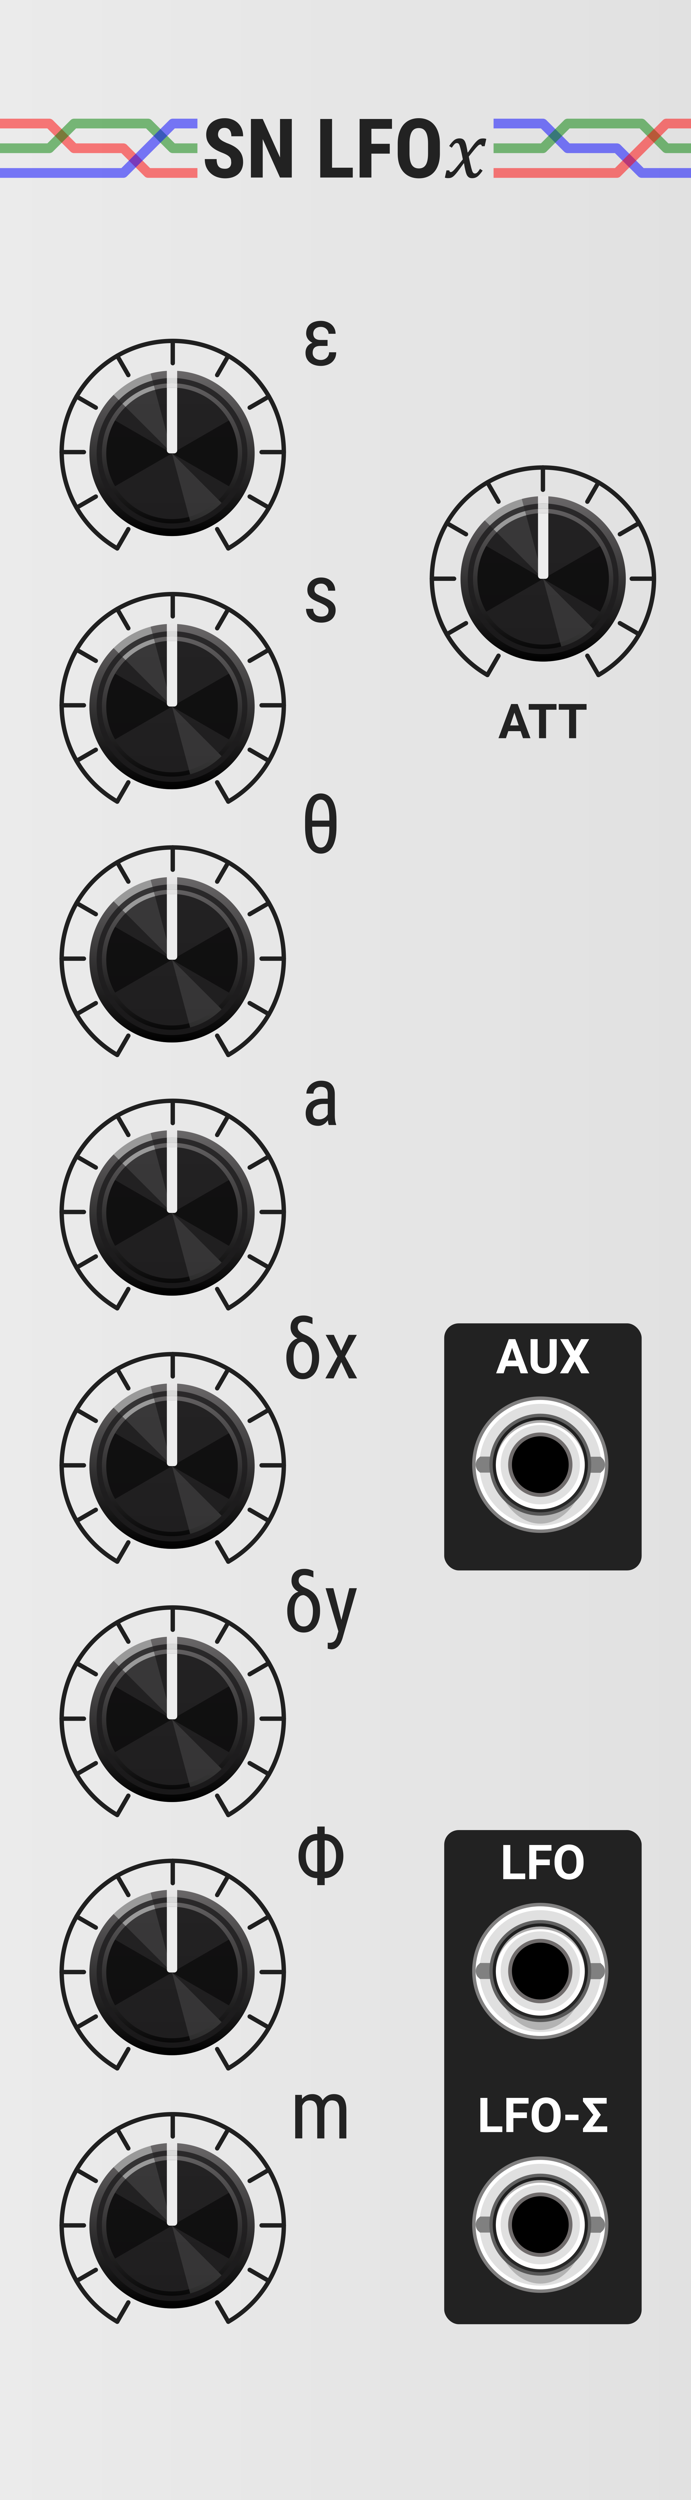 <svg xmlns="http://www.w3.org/2000/svg"
     xmlns:svg="http://www.w3.org/2000/svg"
     xmlns:inkscape="http://www.inkscape.org/namespaces/inkscape"
     version="1.1"
     width="35.56mm"
     height="128.5mm"
     viewBox="0 0 35.56 128.5">

  <rect x="0" y="0" width="35.56" height="128.5" fill="#333333" stroke="none"/>

  <defs>
    <linearGradient id="background">
      <stop offset="0%"   stop-color="#ebebeb" />
      <stop offset="100%" stop-color="#e1e1e1" />
    </linearGradient>

    <g id="round-black-knob">
      <g>
        <linearGradient id="RBKbg1" gradientUnits="userSpaceOnUse" x1="14.174" y1="0" x2="14.174" y2="28.348">
          <stop  offset="0" style="stop-color:#B0ACAE"/>
          <stop  offset="1" style="stop-color:#000000"/>
        </linearGradient>
        <linearGradient id="RBKbg2" gradientUnits="userSpaceOnUse" x1="5.128" y1="-4117.382" x2="27.656" y2="-4117.382" gradientTransform="matrix(6.123234e-17 1 -1 6.123234e-17 -4103.208 -2.218)">
          <stop  offset="0" style="stop-color:#232223"/>
          <stop  offset="1" style="stop-color:#1F1E1F"/>
        </linearGradient>
        <circle fill="url(#RBKbg1)" cx="14.174" cy="14.174" r="14.174"/>
        <path fill="#FFFFFF" d="M14.171,14.171L10.504,0.483C9.308,0.804,8.159,1.28,7.086,1.899 s-2.059,1.376-2.935,2.252L14.171,14.171z"/>
        <path opacity="0.25" fill="#FFFFFF" d="M14.174,14.174l3.116,11.618c1.016-0.272,1.993-0.676,2.904-1.202 c0.911-0.526,1.749-1.168,2.493-1.911L14.174,14.174z"/>
        <ellipse fill="url(#RBKbg2)" cx="14.174" cy="14.174" rx="11.285" ry="11.264"/>
        <path opacity="0.5" d="M14.172,14.174l9.766,5.638c0.99-1.714,1.511-3.659,1.511-5.638 s-0.521-3.924-1.511-5.638L14.172,14.174z"/>
        <path opacity="0.5" d="M14.172,14.174L4.406,8.535c-0.99,1.714-1.511,3.659-1.511,5.638 s0.521,3.924,1.511,5.638L14.172,14.174z"/>
        <path opacity="0.1" fill="#FFFFFF" d="M14.172,14.171l2.918,10.878c0.952-0.255,1.866-0.633,2.719-1.125 c0.853-0.492,1.638-1.094,2.335-1.79L14.172,14.171z"/>
        <path opacity="0.1" fill="#FFFFFF" d="M14.172,14.171L11.249,3.264c-0.953,0.255-1.869,0.635-2.723,1.128 s-1.641,1.097-2.339,1.794L14.172,14.171z"/>
      </g>
      <g>
        <path opacity="0.4" 
              d="M15.06,0.045v1.265c-0.294-0.02-0.587-0.045-0.886-0.045 c-0.298,0-0.59,0.025-0.883,0.044V0.045C5.876,0.503-0,6.644-0,14.174 c0,7.828,6.346,14.174,14.174,14.174S28.348,22.002,28.348,14.174 C28.348,6.645,22.473,0.504,15.06,0.045z M14.174,2.167c0.299,0,0.593,0.023,0.886,0.045v0.743 c5.817,0.452,10.399,5.297,10.399,11.219c0,6.221-5.053,11.264-11.285,11.264  c-6.233,0-11.285-5.043-11.285-11.264c0-5.923,4.584-10.768,10.402-11.219V2.212 C13.583,2.191,13.876,2.167,14.174,2.167z"/>
        <path opacity="0.82" fill="#1E1D1E"  d="M14.174,1.265 c-7.143,0-12.934,5.78-12.934,12.909s5.791,12.909,12.934,12.909c7.143,0,12.934-5.78,12.934-12.909 S21.317,1.265,14.174,1.265z M14.174,26.18c-6.644,0-12.03-5.376-12.03-12.007 S7.53,2.167,14.174,2.167c6.644,0,12.03,5.376,12.03,12.007S20.817,26.18,14.174,26.18z"/>
        <path fill="#EDEDED" d="M15.06,2.936h-1.769l0,10.72c0,0.286,0.232,0.518,0.518,0.518h0.733 c0.286,0,0.518-0.232,0.518-0.518L15.06,2.936z"/>
        <rect x="13.291" y="-0" opacity="0.71" fill="#FFFFFF" width="1.769" height="1.265"/>
        <rect x="13.291" y="1.265" fill="#D9D9D9" width="1.769" height="0.902"/>
        <rect x="13.291" y="2.167" opacity="0.71" fill="#FFFFFF" width="1.769" height="0.769"/>
      </g>
    </g>


    <g id="PJ301M">
      <linearGradient id="PJ301M_16" x1="-602.159" y1="1785.691" x2="-578.784" y2="1785.691" gradientTransform="matrix(0 1 1 0 -1773.841 602.399)">
        <stop offset="0" style="stop-color:#828181" />
        <stop offset="1" style="stop-color:#575757" />
      </linearGradient>
      <linearGradient id="PJ301M_17" x1="1062.069" y1="-4091.69" x2="1084.274" y2="-4091.69" gradientTransform="matrix(0 1 -1 0 -4079.84 -1061.232)">
          <stop offset="0.006" style="stop-color:#FFFFFF" />
          <stop offset="1" style="stop-color:#7A7A7A" />
      </linearGradient> 
      <linearGradient id="PJ301M_18"  x1="58.862" y1="-54.641" x2="58.862" y2="-51.868" gradientTransform="matrix(1 0 0 -1 -47.006 -41.327)">
          <stop offset="0" style="stop-color:#FFFBFD" />
          <stop offset="1" style="stop-color:#808080" />
      </linearGradient>
      <linearGradient id="PJ301M_19" x1="-1240.792" y1="-381.897" x2="-1223.316" y2="-381.897" gradientTransform="matrix(0 -1 -1 0 -370.047 -1220.126)">
          <stop offset="0" style="stop-color:#B0AEAE" />
          <stop offset="1" style="stop-color:#616161" />
      </linearGradient>
      <linearGradient id="PJ301M_20" x1="-1884.864" y1="21.483" x2="-1884.864" y2="6.22" gradientTransform="matrix(-1 0 0 -1 -1873.013 25.78)">
         <stop offset="0" style="stop-color:#FFFEFE" />
         <stop offset="1" style="stop-color:#545454" />
      </linearGradient>
      <linearGradient id="PJ301M_21" x1="-1884.864" y1="8.338" x2="-1884.864" y2="19.366" gradientTransform="matrix(-1 0 0 -1 -1873.013 25.78)">
        <stop offset="0" style="stop-color:#FFFEFE" />
        <stop offset="1" style="stop-color:#706C6C" />
      </linearGradient>
      <g>
        <g>
          <path fill="url(#PJ301M_16)" d="M11.85,23.615c-6.445,0-11.688-5.243-11.688-11.687    c0-6.445,5.243-11.688,11.688-11.688s11.687,5.243,11.687,11.688    C23.538,18.373,18.295,23.615,11.85,23.615z" />
        </g>
        <circle fill="url(#PJ301M_17)" cx="11.85" cy="11.94" r="11.102" />
        <circle fill="#E0E0E0" cx="11.85" cy="11.94" r="10.443" />
        <path fill="url(#PJ301M_18)" d="M1.521,10.542l-0.43,0.417C0.652,11.537,0.655,12.339,1.099,12.915   l0.398,0.369l20.7,0.03l0.402-0.384c0.46-0.573,0.463-1.387,0.008-1.964l-0.41-0.401   L1.521,10.542z" />
        <circle fill="url(#PJ301M_19)" cx="11.85" cy="11.928" r="8.738" />
        <circle fill="#1F1F1F" cx="11.85" cy="11.928" r="8.167" />
        <path opacity="0.28" fill="#404040" d="M11.85,4.297c4.213,0,7.629,3.782,7.629,8.448   s-3.415,9.288-7.629,9.288s-7.629-4.622-7.629-9.288S7.637,4.297,11.85,4.297z" />
        <circle fill="url(#PJ301M_20)" cx="11.85" cy="11.928" r="7.631" />
        <circle fill="#E0E0E0" cx="11.85" cy="11.928" r="6.8" />
        <g opacity="0.43">
          <path fill="#404040" d="M11.85,4.746c4.175,0,7.561,3.257,7.623,7.296 c0.001-0.038,0.006-0.075,0.006-0.114c0-4.215-3.415-7.631-7.629-7.631S4.221,7.713,4.221,11.928    c0,0.038,0.005,0.076,0.006,0.114C4.289,8.003,7.675,4.746,11.85,4.746z" />
          <path opacity="0.28" fill="#404040" d="M4.227,12.042c-0.001,0.037-0.006,0.073-0.006,0.111    c0,4.091,3.415,7.407,7.629,7.407C7.675,19.559,4.289,16.203,4.227,12.042z" />
          <path opacity="0.28" fill="#404040" d="M11.85,19.559c4.213,0,7.629-3.316,7.629-7.407    c0-0.037-0.005-0.073-0.006-0.111C19.411,16.203,16.025,19.559,11.85,19.559z" />
        </g>
        <circle fill="url(#PJ301M_21)" cx="11.85" cy="11.928" r="5.514" />
        <circle cx="11.85" cy="11.928" r="4.867" />
      </g>
    </g>

    <g id="markings">
      <line x1="-10.160" y1="17.598"  x2="-12.700" y2="21.997" />
      <line x1="-17.598" y1="10.160"  x2="-21.997" y2="12.700" />
      <line x1="-20.32"  y1="0.000"   x2="-25.4"   y2="0.000" />
      <line x1="-17.598" y1="-10.16"  x2="-21.997" y2="-12.7" />
      <line x1="-10.16"  y1="-17.598" x2="-12.7"   y2="-21.997" />
      <line x1="0.000"   y1="-20.32"  x2="0.000"   y2="-25.4" />
      <line x1="10.160"  y1="-17.598" x2="12.7"    y2="-21.997" />
      <line x1="17.598"  y1="-10.160" x2="21.997"  y2="-12.7" />
      <line x1="20.32"   y1="0.000"   x2="25.4"    y2="0.000" />
      <line x1="17.598"  y1="10.16"   x2="21.997"  y2="12.7" />
      <line x1="10.16"   y1="17.598"  x2="12.7"    y2="21.997" />
      <g>
        <path d="M0.000,-25.4 a25.4,25.4,0,0,0,-12.7,47.397"/>
        <path d="M0.000,-25.4 a25.4,25.4,0,0,1,12.7,47.397"/>
        <circle cx="0.000" cy="0.000" r="25.4" opacity="0.5" stroke="none" />
      </g>
    </g>
  </defs>

  <g inkscape:groupmode="layer" inkscape:label="components"></g>

  <g inkscape:groupmode="layer" inkscape:label="background">
    <rect x="0" y="0" width="35.56" height="128.5" fill="url(#background)" />
  </g>

  <g inkscape:groupmode="layer" inkscape:label="title" transform="translate(17.78,7.62)">
    <path fill="#222222" stroke="none" 
          d="m -5.883,0.715 q 0,-0.079 -0.014,-0.141 Q -5.912,0.513 -5.959,0.459 -6.005,0.403 -6.092,0.351 -6.176,0.3 -6.319,0.242 -6.488,0.178 -6.644,0.095 -6.796,0.012 -6.914,-0.099 q -0.116,-0.114 -0.186,-0.26 -0.068,-0.149 -0.068,-0.345 0,-0.188 0.07,-0.343 0.07,-0.157 0.196,-0.267 0.128,-0.11 0.302,-0.169 0.176,-0.062 0.387,-0.062 0.217,0 0.391,0.07 0.176,0.068 0.298,0.192 0.124,0.122 0.19,0.294 0.066,0.169 0.066,0.374 h -0.606 q 0,-0.095 -0.021,-0.174 -0.019,-0.081 -0.062,-0.136 -0.041,-0.058 -0.107,-0.089 -0.066,-0.033 -0.159,-0.033 -0.087,0 -0.151,0.027 -0.062,0.027 -0.103,0.074 -0.041,0.045 -0.062,0.11 -0.021,0.064 -0.021,0.136 0,0.074 0.031,0.134 0.033,0.06 0.091,0.112 0.06,0.052 0.143,0.097 0.085,0.045 0.186,0.089 0.211,0.076 0.368,0.169 0.157,0.093 0.263,0.211 0.105,0.118 0.157,0.267 0.052,0.147 0.052,0.333 0,0.198 -0.066,0.353 -0.064,0.155 -0.186,0.263 -0.12,0.105 -0.291,0.163 -0.172,0.056 -0.387,0.056 -0.194,0 -0.382,-0.058 -0.186,-0.06 -0.333,-0.182 -0.147,-0.122 -0.238,-0.308 -0.089,-0.186 -0.089,-0.442 h 0.61 q 0,0.136 0.027,0.232 0.027,0.095 0.081,0.155 0.056,0.058 0.136,0.085 0.081,0.025 0.188,0.025 0.087,0 0.147,-0.025 0.062,-0.027 0.099,-0.07 0.039,-0.045 0.056,-0.107 0.017,-0.062 0.017,-0.134 z M -2.764,1.505 H -3.371 L -4.26,-0.469 V 1.505 h -0.608 v -3.01 h 0.608 l 0.891,1.976 V -1.505 h 0.606 z M -0.692,1 H 0.374 V 1.505 H -1.3 v -3.01 h 0.608 z M 2.278,0.277 H 1.333 V 1.505 H 0.726 V -1.505 H 2.392 v 0.506 H 1.333 v 0.771 h 0.945 z m 2.58,-0.006 q 0,0.316 -0.079,0.556 -0.079,0.24 -0.221,0.399 -0.141,0.159 -0.341,0.24 -0.198,0.081 -0.44,0.081 -0.242,0 -0.442,-0.081 Q 3.134,1.385 2.989,1.226 2.846,1.067 2.766,0.827 2.687,0.587 2.687,0.271 V -0.229 q 0,-0.325 0.079,-0.571 0.079,-0.248 0.221,-0.413 0.143,-0.165 0.343,-0.248 0.201,-0.085 0.442,-0.085 0.242,0 0.44,0.085 0.201,0.083 0.343,0.248 0.145,0.165 0.223,0.413 0.079,0.246 0.079,0.571 z M 4.248,-0.234 q 0,-0.215 -0.031,-0.366 -0.031,-0.153 -0.091,-0.25 -0.06,-0.097 -0.149,-0.143 -0.089,-0.045 -0.205,-0.045 -0.118,0 -0.207,0.045 -0.089,0.045 -0.149,0.143 -0.06,0.097 -0.091,0.25 -0.031,0.151 -0.031,0.366 v 0.504 q 0,0.205 0.031,0.351 0.031,0.145 0.091,0.238 0.062,0.093 0.151,0.136 0.091,0.043 0.209,0.043 0.116,0 0.203,-0.043 0.089,-0.043 0.149,-0.136 0.06,-0.093 0.089,-0.238 0.031,-0.147 0.031,-0.351 z M 6.038,0.571 Q 6.007,0.407 5.974,0.256 5.941,0.105 5.906,-0.025 q -0.035,-0.13 -0.058,-0.169 -0.023,-0.041 -0.05,-0.056 -0.025,-0.017 -0.064,-0.017 -0.043,0 -0.079,0.021 -0.035,0.019 -0.076,0.068 -0.041,0.048 -0.11,0.151 L 5.335,-0.116 q 0.13,-0.196 0.25,-0.294 0.12,-0.097 0.283,-0.097 0.064,0 0.112,0.014 0.05,0.014 0.087,0.045 0.037,0.029 0.066,0.076 0.029,0.048 0.056,0.13 0.027,0.081 0.05,0.203 0.025,0.12 0.043,0.25 h 0.021 q 0.198,-0.279 0.3,-0.407 0.103,-0.13 0.174,-0.192 0.07,-0.064 0.134,-0.089 0.066,-0.027 0.174,-0.027 0.097,0 0.159,0.025 l -0.083,0.374 H 7.016 q -0.012,-0.087 -0.072,-0.087 -0.019,0 -0.039,0.006 -0.021,0.006 -0.052,0.027 -0.029,0.021 -0.087,0.081 -0.058,0.06 -0.13,0.147 -0.072,0.087 -0.149,0.182 L 6.346,0.428 q 0.037,0.198 0.07,0.343 0.033,0.145 0.058,0.242 0.027,0.095 0.045,0.151 0.021,0.056 0.043,0.085 0.023,0.027 0.045,0.039 0.025,0.01 0.056,0.01 0.056,0 0.107,-0.043 0.054,-0.043 0.153,-0.196 l 0.134,0.089 q -0.145,0.215 -0.263,0.304 -0.116,0.087 -0.277,0.087 -0.089,0 -0.151,-0.033 Q 6.307,1.474 6.261,1.404 6.216,1.333 6.18,1.184 6.116,0.92 6.102,0.779 H 6.081 Q 5.862,1.087 5.755,1.222 5.649,1.356 5.579,1.42 5.511,1.484 5.445,1.509 q -0.064,0.027 -0.172,0.027 -0.097,0 -0.159,-0.025 l 0.083,-0.374 h 0.145 q 0.012,0.087 0.072,0.087 0.029,0 0.06,-0.014 0.033,-0.017 0.093,-0.074 Q 5.627,1.075 5.732,0.949 5.837,0.823 6.038,0.571 Z" />
  </g>

  <g fill="none" stroke="#1f1f1f" stroke-linecap="round" stroke-linejoin="round" stroke-width="1" transform="translate(0.0,1.27)">
    <g transform="translate(8.89,21.968)  scale(0.225,0.225)"><use href="#markings" /></g>
    <g transform="translate(8.89,34.982)  scale(0.225,0.225)"><use href="#markings" /></g>
    <g transform="translate(8.89,48.004)  scale(0.225,0.225)"><use href="#markings" /></g>
    <g transform="translate(8.89,61.026)  scale(0.225,0.225)"><use href="#markings" /></g>
    <g transform="translate(8.89,74.048)  scale(0.225,0.225)"><use href="#markings" /></g>
    <g transform="translate(8.89,87.070)  scale(0.225,0.225)"><use href="#markings" /></g>
    <g transform="translate(8.89,100.093) scale(0.225,0.225)"><use href="#markings" /></g>
    <g transform="translate(8.89,113.115) scale(0.225,0.225)"><use href="#markings" /></g>
    <g transform="translate(27.94,28.475) scale(0.225,0.225)"><use href="#markings" /></g>
  </g>

  <g inkscape:groupmode="layer" inkscape:label="inputs" fill="#222222"></g>

  <g inkscape:groupmode="layer" inkscape:label="outputs" transform="translate(0.0,1.27)">
    <g inkscape:groupmode="layer" inkscape:label="panels" fill="#222222">
      <g inkscape:label="aux" transform="translate(27.94,87.070)">
        <rect x="-5.08" y="-20.32" width="10.16" height="12.7" rx="0.75"/>
      </g>

      <g inkscape:label="out" transform="translate(27.94,113.115)">
        <rect x="-5.08" y="-20.32" width="10.16" height="25.4" rx="0.75"/>
      </g>
    </g>

    <g inkscape:groupmode="layer" inkscape:label="labels" fill="#ffffff">
      <g inkscape:label="aux" transform="translate(5.08,47.25)">
        <path d="M 21.59,21.706 H 20.956 L 20.835,22.068 H 20.451 L 21.104,20.312 h 0.335 l 0.657,1.756 H 21.712 Z M 21.054,21.413 h 0.439 l -0.221,-0.657 z m 2.515,-1.101 v 1.159 q 0,0.152 -0.051,0.269 -0.051,0.116 -0.14,0.194 -0.089,0.078 -0.213,0.118 -0.123,0.04 -0.269,0.04 -0.147,0 -0.271,-0.04 -0.123,-0.04 -0.212,-0.118 -0.089,-0.078 -0.14,-0.194 -0.049,-0.117 -0.049,-0.269 V 20.312 h 0.362 v 1.159 q 0,0.172 0.082,0.252 0.083,0.078 0.229,0.078 0.147,0 0.228,-0.078 0.082,-0.08 0.082,-0.252 V 20.312 Z m 0.925,0.605 0.329,-0.605 h 0.416 l -0.511,0.871 0.525,0.885 h -0.421 l -0.338,-0.615 -0.338,0.615 H 23.735 l 0.525,-0.885 -0.511,-0.871 h 0.416 z" />
      </g>

      <g inkscape:label="LFO" transform="translate(5.08,73.25)">
        <path d="m 21.181,21.777 h 0.768 v 0.291 h -1.13 v -1.756 h 0.362 z m 2.032,-0.427 h -0.695 v 0.717 h -0.362 v -1.756 h 1.143 v 0.293 h -0.781 v 0.453 h 0.695 z m 1.739,-0.121 q 0,0.201 -0.054,0.362 -0.054,0.159 -0.153,0.27 -0.098,0.111 -0.235,0.171 -0.137,0.059 -0.303,0.059 -0.165,0 -0.303,-0.059 -0.137,-0.06 -0.238,-0.171 -0.099,-0.111 -0.154,-0.27 -0.055,-0.16 -0.055,-0.362 v -0.077 q 0,-0.2 0.054,-0.361 0.055,-0.16 0.154,-0.273 0.099,-0.112 0.236,-0.171 0.137,-0.06 0.303,-0.06 0.165,0 0.303,0.06 0.137,0.059 0.236,0.171 0.099,0.112 0.153,0.273 0.055,0.16 0.055,0.361 z m -0.367,-0.08 q 0,-0.276 -0.099,-0.42 -0.099,-0.143 -0.282,-0.143 -0.183,0 -0.282,0.143 -0.099,0.143 -0.099,0.42 v 0.08 q 0,0.137 0.025,0.244 0.027,0.105 0.075,0.177 0.049,0.071 0.121,0.109 0.071,0.036 0.163,0.036 0.183,0 0.281,-0.145 0.098,-0.145 0.098,-0.421 z" />
      </g>

      <g inkscape:label="LFO-Σ" transform="translate(5.08,86.25)">
        <path d="m 20.002,21.777 h 0.768 v 0.291 h -1.13 v -1.756 h 0.362 z m 2.032,-0.427 h -0.695 v 0.717 h -0.362 v -1.756 h 1.143 v 0.293 H 21.34 v 0.453 h 0.695 z m 1.739,-0.121 q 0,0.201 -0.054,0.362 -0.054,0.159 -0.153,0.27 -0.098,0.111 -0.235,0.171 -0.137,0.059 -0.303,0.059 -0.165,0 -0.303,-0.059 -0.137,-0.06 -0.238,-0.171 -0.099,-0.111 -0.154,-0.27 -0.055,-0.16 -0.055,-0.362 v -0.077 q 0,-0.2 0.054,-0.361 0.055,-0.16 0.154,-0.273 0.099,-0.112 0.236,-0.171 0.137,-0.06 0.303,-0.06 0.165,0 0.303,0.06 0.137,0.059 0.236,0.171 0.099,0.112 0.153,0.273 0.055,0.16 0.055,0.361 z m -0.367,-0.08 q 0,-0.276 -0.099,-0.42 -0.099,-0.143 -0.282,-0.143 -0.183,0 -0.282,0.143 -0.099,0.143 -0.099,0.42 v 0.08 q 0,0.137 0.025,0.244 0.027,0.105 0.075,0.177 0.049,0.071 0.121,0.109 0.071,0.036 0.163,0.036 0.183,0 0.281,-0.145 0.098,-0.145 0.098,-0.421 z m 1.284,0.306 h -0.679 v -0.281 h 0.679 z m 1.145,-0.265 -0.422,0.586 h 0.755 v 0.291 h -1.246 v -0.182 l 0.529,-0.704 -0.529,-0.687 v -0.182 h 1.217 v 0.293 h -0.72 l 0.416,0.568 z" />
      </g>
    </g>
  </g>

  <g inkscape:groupmode="layer" inkscape:label="labels" fill="#222222" stroke="none">
    <g inkscape:label="ε" transform="translate(-6.35,17.78)">
      <path d="m 22.837,0 q -0.198,0 -0.298,0.087 -0.099,0.085 -0.099,0.273 0,0.072 0.027,0.138 0.029,0.066 0.083,0.116 0.054,0.05 0.132,0.079 0.079,0.029 0.18,0.029 0.095,0 0.174,-0.033 0.079,-0.033 0.134,-0.087 0.056,-0.054 0.085,-0.124 0.031,-0.072 0.031,-0.151 h 0.364 q 0,0.184 -0.068,0.316 -0.068,0.132 -0.18,0.219 -0.112,0.085 -0.254,0.126 -0.141,0.041 -0.285,0.041 -0.172,0 -0.318,-0.045 -0.145,-0.045 -0.25,-0.13 -0.105,-0.087 -0.165,-0.211 -0.058,-0.124 -0.058,-0.283 0,-0.194 0.091,-0.325 0.093,-0.13 0.267,-0.196 -0.153,-0.074 -0.24,-0.201 -0.085,-0.126 -0.085,-0.277 0,-0.157 0.054,-0.279 0.054,-0.122 0.153,-0.203 0.099,-0.083 0.24,-0.124 0.141,-0.043 0.312,-0.043 0.155,0 0.291,0.048 0.138,0.045 0.242,0.132 0.103,0.085 0.163,0.209 0.06,0.122 0.06,0.275 h -0.364 q 0,-0.074 -0.031,-0.138 -0.029,-0.064 -0.083,-0.112 -0.052,-0.05 -0.124,-0.076 -0.072,-0.027 -0.155,-0.027 -0.101,0 -0.176,0.029 -0.074,0.029 -0.122,0.076 -0.048,0.048 -0.072,0.11 -0.023,0.06 -0.023,0.126 0,0.072 0.021,0.134 0.021,0.06 0.064,0.103 0.045,0.043 0.114,0.068 0.07,0.025 0.169,0.025 h 0.368 v 0.306 z" />
    </g>

    <g inkscape:label="s" transform="translate(-6.35,30.974)">
      <path d="m 23.256,0.415 q 0,-0.062 -0.023,-0.112 -0.023,-0.052 -0.074,-0.097 -0.052,-0.048 -0.134,-0.093 -0.081,-0.045 -0.201,-0.099 -0.155,-0.064 -0.279,-0.126 -0.122,-0.062 -0.207,-0.136 -0.083,-0.076 -0.128,-0.174 -0.043,-0.099 -0.043,-0.234 0,-0.132 0.05,-0.248 0.052,-0.116 0.145,-0.201 0.093,-0.087 0.223,-0.136 0.13,-0.05 0.291,-0.05 0.169,0 0.304,0.052 0.134,0.052 0.227,0.145 0.093,0.091 0.143,0.215 0.05,0.124 0.05,0.267 h -0.364 q 0,-0.068 -0.025,-0.132 -0.023,-0.066 -0.07,-0.118 -0.045,-0.052 -0.112,-0.083 -0.066,-0.031 -0.153,-0.031 -0.093,0 -0.159,0.027 -0.064,0.025 -0.105,0.068 -0.041,0.041 -0.062,0.097 -0.019,0.056 -0.019,0.116 0,0.062 0.017,0.107 0.019,0.043 0.062,0.083 0.043,0.039 0.118,0.079 0.076,0.039 0.194,0.091 0.169,0.066 0.3,0.134 0.132,0.066 0.221,0.147 0.089,0.079 0.134,0.18 0.045,0.101 0.045,0.236 0,0.147 -0.054,0.267 -0.052,0.118 -0.149,0.203 -0.097,0.083 -0.234,0.128 -0.136,0.043 -0.302,0.043 -0.19,0 -0.337,-0.058 -0.147,-0.06 -0.246,-0.157 -0.099,-0.099 -0.151,-0.227 -0.05,-0.128 -0.05,-0.267 h 0.368 q 0.004,0.118 0.043,0.194 0.039,0.076 0.097,0.122 0.06,0.045 0.132,0.064 0.072,0.017 0.143,0.017 0.182,0 0.277,-0.081 0.095,-0.083 0.095,-0.221 z" />
    </g>

    <g inkscape:label="θ" transform="translate(-6.35,21.767)">
      <path d="m 23.665,20.745 q 0,0.349 -0.058,0.606 -0.056,0.256 -0.161,0.426 -0.105,0.167 -0.254,0.25 -0.149,0.083 -0.333,0.083 -0.182,0 -0.331,-0.083 -0.149,-0.083 -0.256,-0.25 -0.105,-0.169 -0.163,-0.426 -0.058,-0.256 -0.058,-0.606 V 20.363 q 0,-0.347 0.058,-0.602 0.058,-0.254 0.163,-0.42 0.105,-0.165 0.254,-0.244 0.149,-0.081 0.331,-0.081 0.184,0 0.333,0.081 0.149,0.079 0.254,0.244 0.105,0.165 0.163,0.42 0.058,0.254 0.058,0.602 z m -1.249,-0.333 h 0.881 v -0.114 q 0,-0.469 -0.114,-0.717 -0.112,-0.25 -0.327,-0.25 -0.213,0 -0.327,0.25 -0.114,0.248 -0.114,0.717 z m 0.881,0.314 h -0.881 v 0.081 q 0,0.234 0.029,0.418 0.031,0.182 0.087,0.31 0.056,0.128 0.138,0.196 0.083,0.066 0.188,0.066 0.107,0 0.19,-0.066 0.083,-0.068 0.136,-0.196 0.056,-0.128 0.083,-0.31 0.029,-0.184 0.029,-0.418 z" />
    </g>

    <g inkscape:label="a" transform="translate(-6.35,56.838)">
      <path d="m 23.27,0.988 q -0.019,-0.041 -0.031,-0.105 -0.01,-0.066 -0.017,-0.138 -0.039,0.058 -0.091,0.11 -0.05,0.052 -0.114,0.091 -0.062,0.039 -0.136,0.062 -0.072,0.023 -0.155,0.023 -0.147,0 -0.267,-0.041 -0.118,-0.041 -0.203,-0.124 -0.085,-0.083 -0.13,-0.203 -0.045,-0.122 -0.045,-0.283 0,-0.161 0.056,-0.298 0.056,-0.136 0.165,-0.236 0.11,-0.099 0.275,-0.155 0.165,-0.058 0.384,-0.058 h 0.254 v -0.238 q 0,-0.201 -0.089,-0.285 -0.089,-0.085 -0.271,-0.085 -0.089,0 -0.159,0.029 -0.068,0.027 -0.116,0.074 -0.048,0.048 -0.072,0.112 -0.025,0.062 -0.025,0.132 h -0.366 q 0,-0.12 0.052,-0.238 0.054,-0.12 0.151,-0.213 0.099,-0.095 0.24,-0.153 0.141,-0.058 0.314,-0.058 0.155,0 0.283,0.037 0.13,0.037 0.223,0.12 0.095,0.083 0.147,0.213 0.052,0.13 0.052,0.318 v 1.102 q 0,0.056 0.004,0.118 0.004,0.062 0.012,0.122 0.01,0.06 0.023,0.116 0.014,0.054 0.031,0.099 v 0.033 z m -0.488,-0.291 q 0.076,0 0.145,-0.023 0.068,-0.023 0.124,-0.058 0.056,-0.037 0.097,-0.083 0.043,-0.048 0.068,-0.097 v -0.533 h -0.192 q -0.132,0 -0.24,0.029 -0.105,0.029 -0.182,0.085 -0.074,0.054 -0.116,0.134 -0.039,0.081 -0.039,0.184 0,0.101 0.021,0.172 0.021,0.068 0.062,0.112 0.041,0.041 0.103,0.06 0.064,0.019 0.149,0.019 z" />
    </g>

    <g inkscape:label="δx" transform="translate(-6.35,69.86)">
      <path inkscape:label="" d="m 21.304,-1.635 q 0,-0.141 0.043,-0.252 0.045,-0.114 0.13,-0.192 0.087,-0.081 0.209,-0.122 0.124,-0.043 0.281,-0.043 0.136,0 0.24,0.029 0.105,0.027 0.223,0.085 l 0.002,0.331 q -0.035,-0.019 -0.089,-0.039 -0.054,-0.023 -0.118,-0.039 -0.062,-0.019 -0.13,-0.031 -0.068,-0.012 -0.136,-0.012 -0.136,0 -0.213,0.074 -0.074,0.074 -0.074,0.203 0,0.043 0.014,0.091 0.014,0.048 0.054,0.097 0.041,0.05 0.114,0.101 0.072,0.05 0.188,0.099 0.372,0.153 0.552,0.44 0.18,0.287 0.18,0.709 v 0.043 q 0,0.234 -0.058,0.434 -0.056,0.201 -0.163,0.347 -0.107,0.147 -0.265,0.229 -0.155,0.083 -0.356,0.083 -0.203,0 -0.36,-0.083 -0.157,-0.083 -0.265,-0.229 -0.107,-0.147 -0.165,-0.347 -0.056,-0.201 -0.056,-0.434 v -0.043 q 0,-0.184 0.043,-0.343 0.045,-0.161 0.122,-0.287 0.076,-0.126 0.18,-0.211 0.103,-0.085 0.219,-0.118 l -0.002,-0.01 q -0.159,-0.081 -0.252,-0.225 -0.093,-0.145 -0.093,-0.333 z m 0.151,1.571 q 0,0.159 0.027,0.302 0.029,0.143 0.087,0.25 0.058,0.105 0.147,0.169 0.091,0.062 0.217,0.062 0.124,0 0.213,-0.062 0.091,-0.064 0.149,-0.169 0.058,-0.107 0.085,-0.25 0.027,-0.143 0.027,-0.302 v -0.043 q 0,-0.132 -0.033,-0.26 -0.031,-0.13 -0.093,-0.238 -0.06,-0.107 -0.149,-0.184 -0.089,-0.076 -0.201,-0.103 -0.124,0 -0.213,0.064 -0.089,0.064 -0.149,0.172 -0.058,0.107 -0.087,0.25 -0.027,0.143 -0.027,0.3 z m 2.452,-0.368 0.382,-0.816 h 0.424 l -0.608,1.106 0.622,1.131 h -0.42 l -0.395,-0.837 -0.397,0.837 h -0.422 l 0.622,-1.131 -0.606,-1.106 h 0.42 z" />      
    </g>

    <g inkscape:label="δy" transform="translate(-6.35,82.882)">
      <path d="m 21.351,-1.635 q 0,-0.141 0.043,-0.252 0.045,-0.114 0.13,-0.192 0.087,-0.081 0.209,-0.122 0.124,-0.043 0.281,-0.043 0.136,0 0.24,0.029 0.105,0.027 0.223,0.085 l 0.002,0.331 q -0.035,-0.019 -0.089,-0.039 -0.054,-0.023 -0.118,-0.039 -0.062,-0.019 -0.13,-0.031 -0.068,-0.012 -0.136,-0.012 -0.136,0 -0.213,0.074 -0.074,0.074 -0.074,0.203 0,0.043 0.014,0.091 0.014,0.048 0.054,0.097 0.041,0.05 0.114,0.101 0.072,0.05 0.188,0.099 0.372,0.153 0.552,0.44 0.18,0.287 0.18,0.709 v 0.043 q 0,0.234 -0.058,0.434 -0.056,0.201 -0.163,0.347 -0.107,0.147 -0.265,0.229 -0.155,0.083 -0.356,0.083 -0.203,0 -0.36,-0.083 -0.157,-0.083 -0.265,-0.229 -0.107,-0.147 -0.165,-0.347 -0.056,-0.201 -0.056,-0.434 v -0.043 q 0,-0.184 0.043,-0.343 0.045,-0.161 0.122,-0.287 0.076,-0.126 0.18,-0.211 0.103,-0.085 0.219,-0.118 l -0.002,-0.01 q -0.159,-0.081 -0.252,-0.225 -0.093,-0.145 -0.093,-0.333 z m 0.151,1.571 q 0,0.159 0.027,0.302 0.029,0.143 0.087,0.25 0.058,0.105 0.147,0.169 0.091,0.062 0.217,0.062 0.124,0 0.213,-0.062 0.091,-0.064 0.149,-0.169 0.058,-0.107 0.085,-0.25 0.027,-0.143 0.027,-0.302 v -0.043 q 0,-0.132 -0.033,-0.26 -0.031,-0.13 -0.093,-0.238 -0.06,-0.107 -0.149,-0.184 -0.089,-0.076 -0.201,-0.103 -0.124,0 -0.213,0.064 -0.089,0.064 -0.149,0.172 -0.058,0.107 -0.087,0.25 -0.027,0.143 -0.027,0.3 z m 2.416,0.444 0.407,-1.629 h 0.389 l -0.74,2.582 q -0.025,0.083 -0.07,0.18 -0.043,0.097 -0.112,0.18 -0.068,0.085 -0.165,0.141 -0.095,0.058 -0.221,0.058 -0.021,0 -0.048,-0.004 -0.027,-0.004 -0.054,-0.01 -0.027,-0.004 -0.052,-0.01 -0.023,-0.004 -0.037,-0.008 v -0.31 q 0.012,0.004 0.039,0.006 0.029,0.002 0.041,0.002 0.081,0 0.143,-0.019 0.062,-0.019 0.11,-0.062 0.05,-0.041 0.085,-0.112 0.037,-0.07 0.066,-0.174 l 0.064,-0.221 -0.657,-2.218 h 0.399 z" />
    </g>

    <g inkscape:label="Φ" transform="translate(-6.35,95.905)">
      <path d="m 23.059,-1.639 h 0.004 q 0.201,0 0.374,0.083 0.176,0.083 0.304,0.232 0.13,0.149 0.205,0.358 0.074,0.209 0.074,0.459 0,0.252 -0.074,0.461 -0.074,0.207 -0.205,0.358 -0.128,0.151 -0.304,0.234 -0.174,0.083 -0.374,0.083 h -0.004 v 0.362 h -0.382 v -0.362 h -0.012 q -0.201,0 -0.374,-0.083 -0.174,-0.083 -0.304,-0.232 -0.128,-0.149 -0.203,-0.356 -0.072,-0.209 -0.072,-0.461 0,-0.25 0.072,-0.459 0.074,-0.209 0.203,-0.36 0.13,-0.151 0.304,-0.234 0.174,-0.083 0.374,-0.083 h 0.012 v -0.382 h 0.382 z m -0.395,0.329 q -0.141,0 -0.248,0.058 -0.107,0.058 -0.18,0.163 -0.072,0.105 -0.112,0.254 -0.037,0.149 -0.037,0.331 0,0.184 0.037,0.333 0.039,0.147 0.112,0.252 0.072,0.103 0.18,0.161 0.107,0.056 0.248,0.056 h 0.012 v -1.608 z m 0.395,0 v 1.608 h 0.008 q 0.138,0 0.246,-0.056 0.107,-0.058 0.18,-0.163 0.074,-0.105 0.112,-0.254 0.039,-0.149 0.039,-0.333 0,-0.182 -0.039,-0.329 -0.037,-0.149 -0.112,-0.254 -0.072,-0.105 -0.18,-0.161 -0.107,-0.058 -0.246,-0.058 z" />
    </g>

    <g inkscape:label="m" transform="translate(-6.35,108.927)">
       <path d="m 21.885,-1.249 0.008,0.207 q 0.097,-0.118 0.229,-0.182 0.134,-0.066 0.31,-0.066 0.169,0 0.306,0.076 0.138,0.076 0.217,0.248 0.095,-0.147 0.24,-0.236 0.147,-0.089 0.347,-0.089 0.151,0 0.269,0.048 0.118,0.045 0.198,0.145 0.081,0.099 0.122,0.252 0.043,0.153 0.043,0.364 v 1.47 H 23.812 v -1.472 q 0,-0.141 -0.027,-0.234 -0.027,-0.093 -0.076,-0.149 -0.05,-0.056 -0.12,-0.076 -0.07,-0.023 -0.157,-0.023 -0.087,0 -0.155,0.035 -0.068,0.035 -0.118,0.097 -0.048,0.062 -0.079,0.145 -0.029,0.083 -0.037,0.178 v 0.01 1.488 h -0.368 v -1.47 q 0,-0.13 -0.027,-0.221 -0.025,-0.093 -0.074,-0.151 -0.05,-0.058 -0.12,-0.085 -0.07,-0.027 -0.157,-0.027 -0.153,0 -0.246,0.076 -0.093,0.074 -0.145,0.201 v 1.676 h -0.364 v -2.237 z" />
    </g>

    <g inkscape:label="ATT" transform="translate(5.08,15.875)">
      <path d="m 21.712,21.706 h -0.634 l -0.121,0.362 h -0.385 l 0.654,-1.756 h 0.335 l 0.657,1.756 h -0.385 z m -0.537,-0.293 h 0.439 l -0.221,-0.657 z m 2.384,-0.808 h -0.538 v 1.463 h -0.362 v -1.463 h -0.531 v -0.293 h 1.43 z m 1.547,0 h -0.538 v 1.463 h -0.362 v -1.463 h -0.531 v -0.293 h 1.43 z" />
    </g>    
  </g>

  <g inkscape:groupmode="layer" inkscape:label="logo" transform="translate(0.0,7.62)"
     fill="none" stroke-width="0.5" stroke-linejoin="round" stroke-opacity="0.5">
    <path d="M 0,-1.27 l2.54,0.0 l1.27,1.27  l2.54,0 l1.27,1.27 l2.54,0" stroke="red" />
    <path d="M 0,0.0   l2.54,0.0 l1.27,-1.27 l3.81,0 l1.27,1.27 l1.27,0" stroke="green" />
    <path d="M 0,1.27  l6.35,0.0 l2.54,-2.54 l1.27,0" stroke="blue" />

    <path d="M 25.4,-1.27 l2.54,0.0 l1.27,1.27  l2.54,0 l1.27,1.27 l2.54,0" stroke="blue" />
    <path d="M 25.4,0.0   l2.54,0.0 l1.27,-1.27 l3.81,0 l1.27,1.27 l1.27,0" stroke="green" />
    <path d="M 25.4,1.27  l6.35,0.0 l2.54,-2.54 l1.27,0" stroke="red" />
  </g>

  <g>
    <use href="#round-black-knob" transform="translate(4.6,19.05)   scale(0.30)" />
    <use href="#round-black-knob" transform="translate(4.6,32.064)  scale(0.30)" />
    <use href="#round-black-knob" transform="translate(4.6,45.078)  scale(0.30)" />
    <use href="#round-black-knob" transform="translate(4.6,58.092)  scale(0.30)" />    
    <use href="#round-black-knob" transform="translate(4.6,71.106)  scale(0.30)" />    
    <use href="#round-black-knob" transform="translate(4.6,84.12)   scale(0.30)" />    
    <use href="#round-black-knob" transform="translate(4.6,97.134)  scale(0.30)" />    
    <use href="#round-black-knob" transform="translate(4.6,110.148) scale(0.30)" />    
    <use href="#round-black-knob" transform="translate(23.7,25.5)   scale(0.30)" />    

    <use href="#PJ301M" transform="translate(24.25,71.706)  scale(0.30)" />
    <use href="#PJ301M" transform="translate(24.25,97.734)  scale(0.30)" />
    <use href="#PJ301M" transform="translate(24.25,110.768) scale(0.30)" />
  </g>

</svg>
